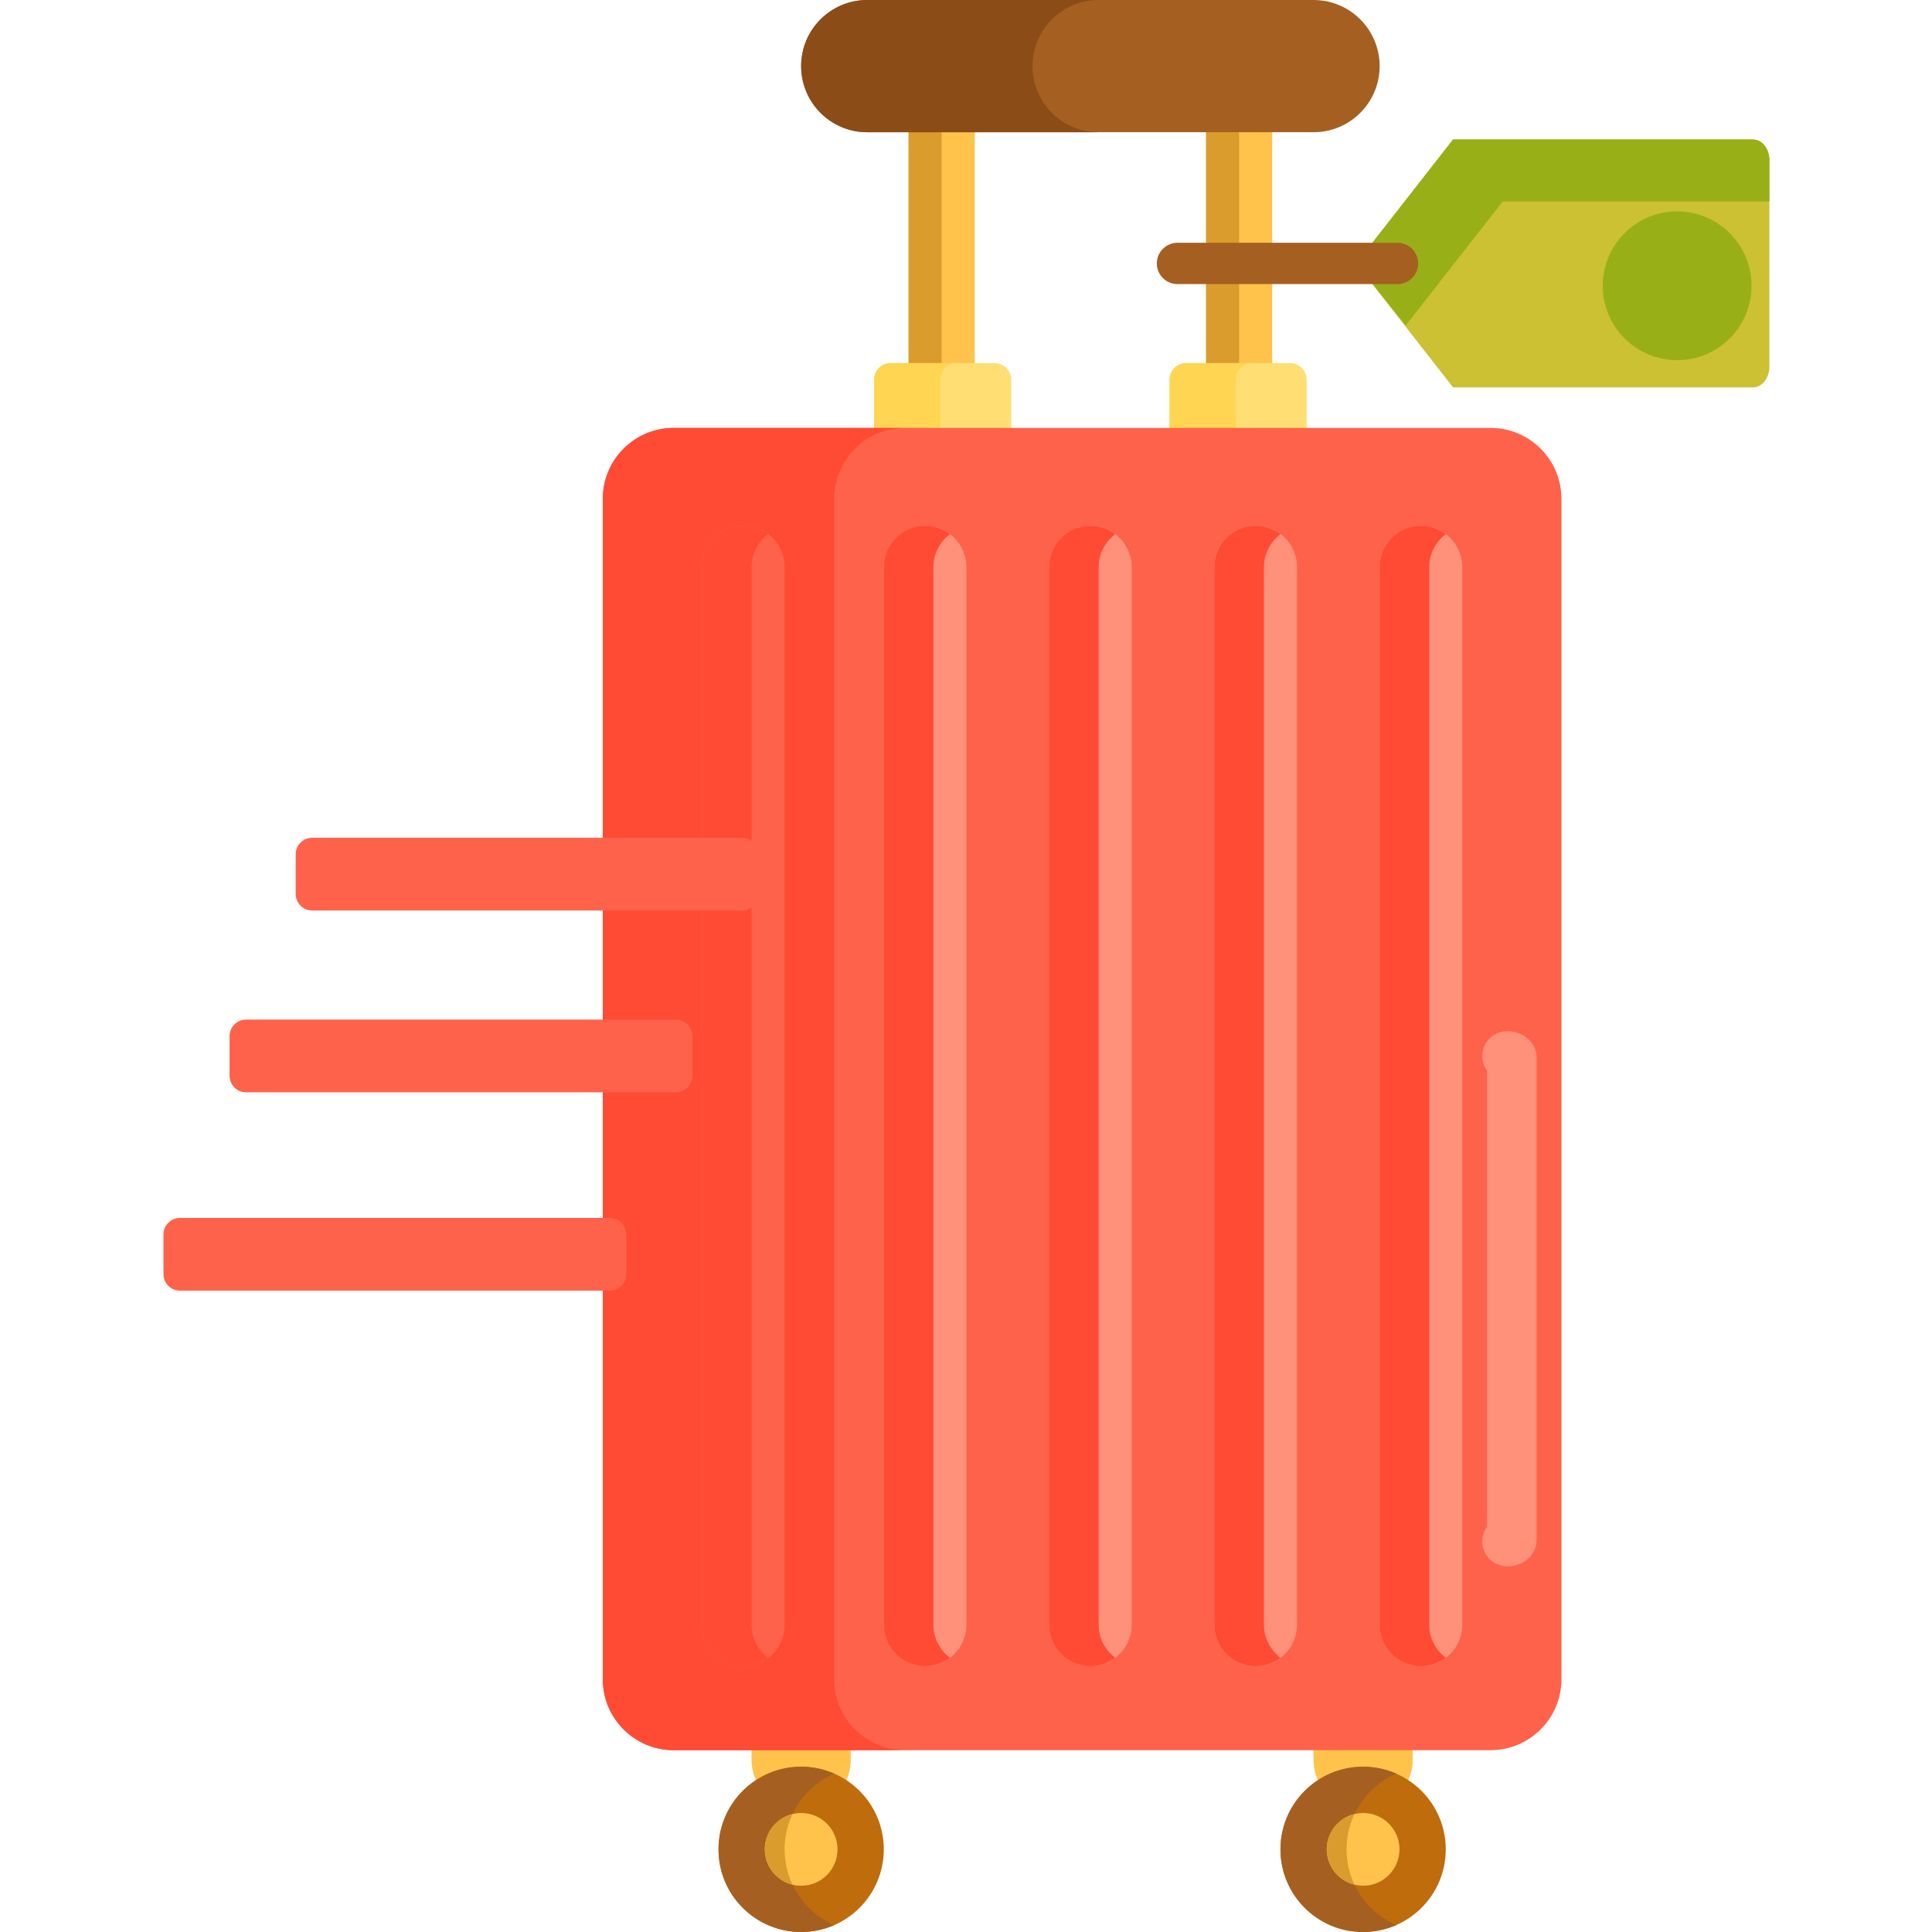 <svg height="467pt" viewBox="-39 0 467 467.564" width="467pt" xmlns="http://www.w3.org/2000/svg"><path d="m312.375 33.754-23.445 30 23.445 30h72.555c2.211 0 4-2.238 4-5v-50c0-2.762-1.789-5-4-5zm0 0" fill="#ccc033"/><path d="m300.93 78.754 23.445-30h64.555v-10c0-2.762-1.789-5-4-5h-72.555l-23.445 30zm0 0" fill="#99af17"/><path d="m180.605 21.711h16v160h-16zm0 0" fill="#ffc34c"/><path d="m252.605 21.711h16v160h-16zm0 0" fill="#ffc34c"/><path d="m180.605 21.711h8v160h-8zm0 0" fill="#db9c2e"/><path d="m252.605 21.711h8v160h-8zm0 0" fill="#db9c2e"/><path d="m278.605 32h-108c-8.836 0-16-7.164-16-16s7.164-16 16-16h108c8.836 0 16 7.164 16 16s-7.164 16-16 16zm0 0" fill="#a56021"/><path d="m205.441 103.707h-33.168v-11.832c0-2.211 1.789-4 4-4h25.168c2.207 0 4 1.789 4 4zm0 0" fill="#ffdf74"/><path d="m276.941 103.707h-33.168v-11.832c0-2.211 1.789-4 4-4h25.168c2.207 0 4 1.789 4 4zm0 0" fill="#ffdf74"/><path d="m210.605 16c0-8.836 7.164-16 16-16h-56c-8.836 0-16 7.164-16 16s7.164 16 16 16h56c-8.836 0-16-7.164-16-16zm0 0" fill="#8c4c17"/><path d="m192.273 87.875h-16c-2.211 0-4 1.789-4 4v11.832h16v-11.832c0-2.211 1.789-4 4-4zm0 0" fill="#ffd551"/><path d="m263.773 87.875h-16c-2.211 0-4 1.789-4 4v11.832h16v-11.832c0-2.211 1.789-4 4-4zm0 0" fill="#ffd551"/><path d="m290.605 437.883c-6.629 0-12-5.371-12-12v-48h24v48c0 6.629-5.371 12-12 12zm0 0" fill="#ffc34c"/><path d="m154.605 437.883c-6.629 0-12-5.371-12-12v-48h24v48c0 6.629-5.371 12-12 12zm0 0" fill="#ffc34c"/><path d="m310.605 447.562c0 11.047-8.953 20-20 20s-20-8.953-20-20c0-11.043 8.953-20 20-20s20 8.957 20 20zm0 0" fill="#bf6c0d"/><path d="m174.605 447.562c0 11.047-8.953 20-20 20s-20-8.953-20-20c0-11.043 8.953-20 20-20s20 8.957 20 20zm0 0" fill="#bf6c0d"/><path d="m286.605 447.562c0-8.199 4.941-15.238 12-18.324-2.453-1.07-5.152-1.676-8-1.676-11.047 0-20 8.957-20 20 0 11.047 8.953 20 20 20 2.848 0 5.547-.602 8-1.676-7.062-3.086-12-10.121-12-18.324zm0 0" fill="#a56021"/><path d="m150.605 447.562c0-8.199 4.941-15.238 12-18.324-2.453-1.07-5.152-1.676-8-1.676-11.047 0-20 8.957-20 20 0 11.047 8.953 20 20 20 2.848 0 5.547-.602 8-1.676-7.059-3.086-12-10.121-12-18.324zm0 0" fill="#a56021"/><path d="m299.406 447.562c0 4.863-3.941 8.801-8.801 8.801s-8.801-3.938-8.801-8.801c0-4.859 3.941-8.797 8.801-8.797s8.801 3.938 8.801 8.797zm0 0" fill="#ffc34c"/><path d="m163.406 447.562c0 4.863-3.941 8.801-8.801 8.801s-8.801-3.938-8.801-8.801c0-4.859 3.941-8.797 8.801-8.797s8.801 3.938 8.801 8.797zm0 0" fill="#ffc34c"/><path d="m286.605 447.562c0-3.047.688-5.934 1.906-8.52-3.84.945-6.707 4.395-6.707 8.52 0 4.129 2.867 7.578 6.707 8.523-1.219-2.586-1.906-5.473-1.906-8.523zm0 0" fill="#db9c2e"/><path d="m150.605 447.562c0-3.047.688-5.934 1.906-8.52-3.84.945-6.707 4.395-6.707 8.52 0 4.129 2.867 7.578 6.707 8.523-1.219-2.586-1.906-5.473-1.906-8.523zm0 0" fill="#db9c2e"/><path d="m321.441 423.562h-197.672c-9.48 0-17.164-7.684-17.164-17.164v-285.672c0-9.48 7.684-17.164 17.164-17.164h197.672c9.48 0 17.164 7.684 17.164 17.164v285.672c0 9.48-7.684 17.164-17.164 17.164zm0 0" fill="#ff624b"/><path d="m325.441 379.066c-3.312 0-6-2.688-6-6 0-1.332.434-2.559 1.164-3.551v-110.398c-.73-.996-1.164-2.223-1.164-3.555 0-3.312 2.688-6 6-6 4.086 0 7.164 2.785 7.164 6.477v116.555c0 3.688-3.078 6.473-7.164 6.473zm0-117.504h.02zm0 0" fill="#ff9079"/><path d="m162.605 406.398v-285.672c0-9.48 7.684-17.164 17.164-17.164h-56c-9.48 0-17.164 7.684-17.164 17.164v285.672c0 9.48 7.684 17.164 17.164 17.164h56c-9.48 0-17.164-7.684-17.164-17.164zm0 0" fill="#ff4b34"/><path d="m140.605 403.23c-5.52 0-10-4.477-10-10v-256c0-5.52 4.48-10 10-10 5.523 0 10 4.48 10 10v256c0 5.527-4.477 10-10 10zm0 0" fill="#ff624b"/><path d="m304.605 403.23c-5.52 0-10-4.477-10-10v-256c0-5.52 4.48-10 10-10 5.523 0 10 4.48 10 10v256c0 5.527-4.477 10-10 10zm0 0" fill="#ff9079"/><path d="m264.605 403.23c-5.52 0-10-4.477-10-10v-256c0-5.52 4.48-10 10-10 5.523 0 10 4.48 10 10v256c0 5.527-4.477 10-10 10zm0 0" fill="#ff9079"/><path d="m224.605 403.23c-5.52 0-10-4.477-10-10v-256c0-5.52 4.48-10 10-10 5.523 0 10 4.48 10 10v256c0 5.527-4.477 10-10 10zm0 0" fill="#ff9079"/><path d="m184.605 403.23c-5.52 0-10-4.477-10-10v-256c0-5.52 4.48-10 10-10 5.523 0 10 4.48 10 10v256c0 5.527-4.477 10-10 10zm0 0" fill="#ff9079"/><g fill="#ff4b34"><path d="m306.605 393.23v-256c0-3.258 1.586-6.129 4-7.953-1.676-1.266-3.738-2.047-6-2.047-5.52 0-10 4.48-10 10v256c0 5.523 4.48 10 10 10 2.262 0 4.324-.777 6-2.043-2.414-1.824-4-4.695-4-7.957zm0 0"/><path d="m266.605 393.23v-256c0-3.258 1.586-6.129 4-7.953-1.676-1.266-3.738-2.047-6-2.047-5.52 0-10 4.48-10 10v256c0 5.523 4.48 10 10 10 2.262 0 4.324-.777 6-2.043-2.414-1.824-4-4.695-4-7.957zm0 0"/><path d="m226.605 393.23v-256c0-3.258 1.586-6.129 4-7.953-1.676-1.266-3.738-2.047-6-2.047-5.52 0-10 4.48-10 10v256c0 5.523 4.48 10 10 10 2.262 0 4.324-.777 6-2.043-2.414-1.824-4-4.695-4-7.957zm0 0"/><path d="m186.605 393.23v-256c0-3.258 1.586-6.129 4-7.953-1.676-1.266-3.738-2.047-6-2.047-5.52 0-10 4.48-10 10v256c0 5.523 4.48 10 10 10 2.262 0 4.324-.777 6-2.043-2.414-1.824-4-4.695-4-7.957zm0 0"/><path d="m142.605 393.23v-256c0-3.258 1.586-6.129 4-7.953-1.676-1.266-3.738-2.047-6-2.047-5.52 0-10 4.48-10 10v256c0 5.523 4.48 10 10 10 2.262 0 4.324-.777 6-2.043-2.414-1.824-4-4.695-4-7.957zm0 0"/></g><path d="m298.93 68.754h-53.25c-2.762 0-5-2.238-5-5 0-2.762 2.238-5 5-5h53.25c2.762 0 5 2.238 5 5 0 2.762-2.238 5-5 5zm0 0" fill="#a56021"/><path d="m140.281 220.352h-104c-2.211 0-4-1.793-4-4v-9.605c0-2.211 1.789-4 4-4h104c2.211 0 4 1.789 4 4v9.605c0 2.207-1.793 4-4 4zm0 0" fill="#ff624b"/><path d="m124.281 264.352h-104c-2.211 0-4-1.793-4-4v-9.605c0-2.211 1.789-4 4-4h104c2.211 0 4 1.789 4 4v9.605c0 2.207-1.793 4-4 4zm0 0" fill="#ff624b"/><path d="m108.281 312.352h-104c-2.211 0-4-1.793-4-4v-9.605c0-2.211 1.789-4 4-4h104c2.211 0 4 1.789 4 4v9.605c0 2.207-1.793 4-4 4zm0 0" fill="#ff624b"/><path d="m384.605 69.164c0 9.941-8.059 18-18 18-9.941 0-18-8.059-18-18 0-9.941 8.059-18 18-18 9.941 0 18 8.059 18 18zm0 0" fill="#99af17"/></svg>